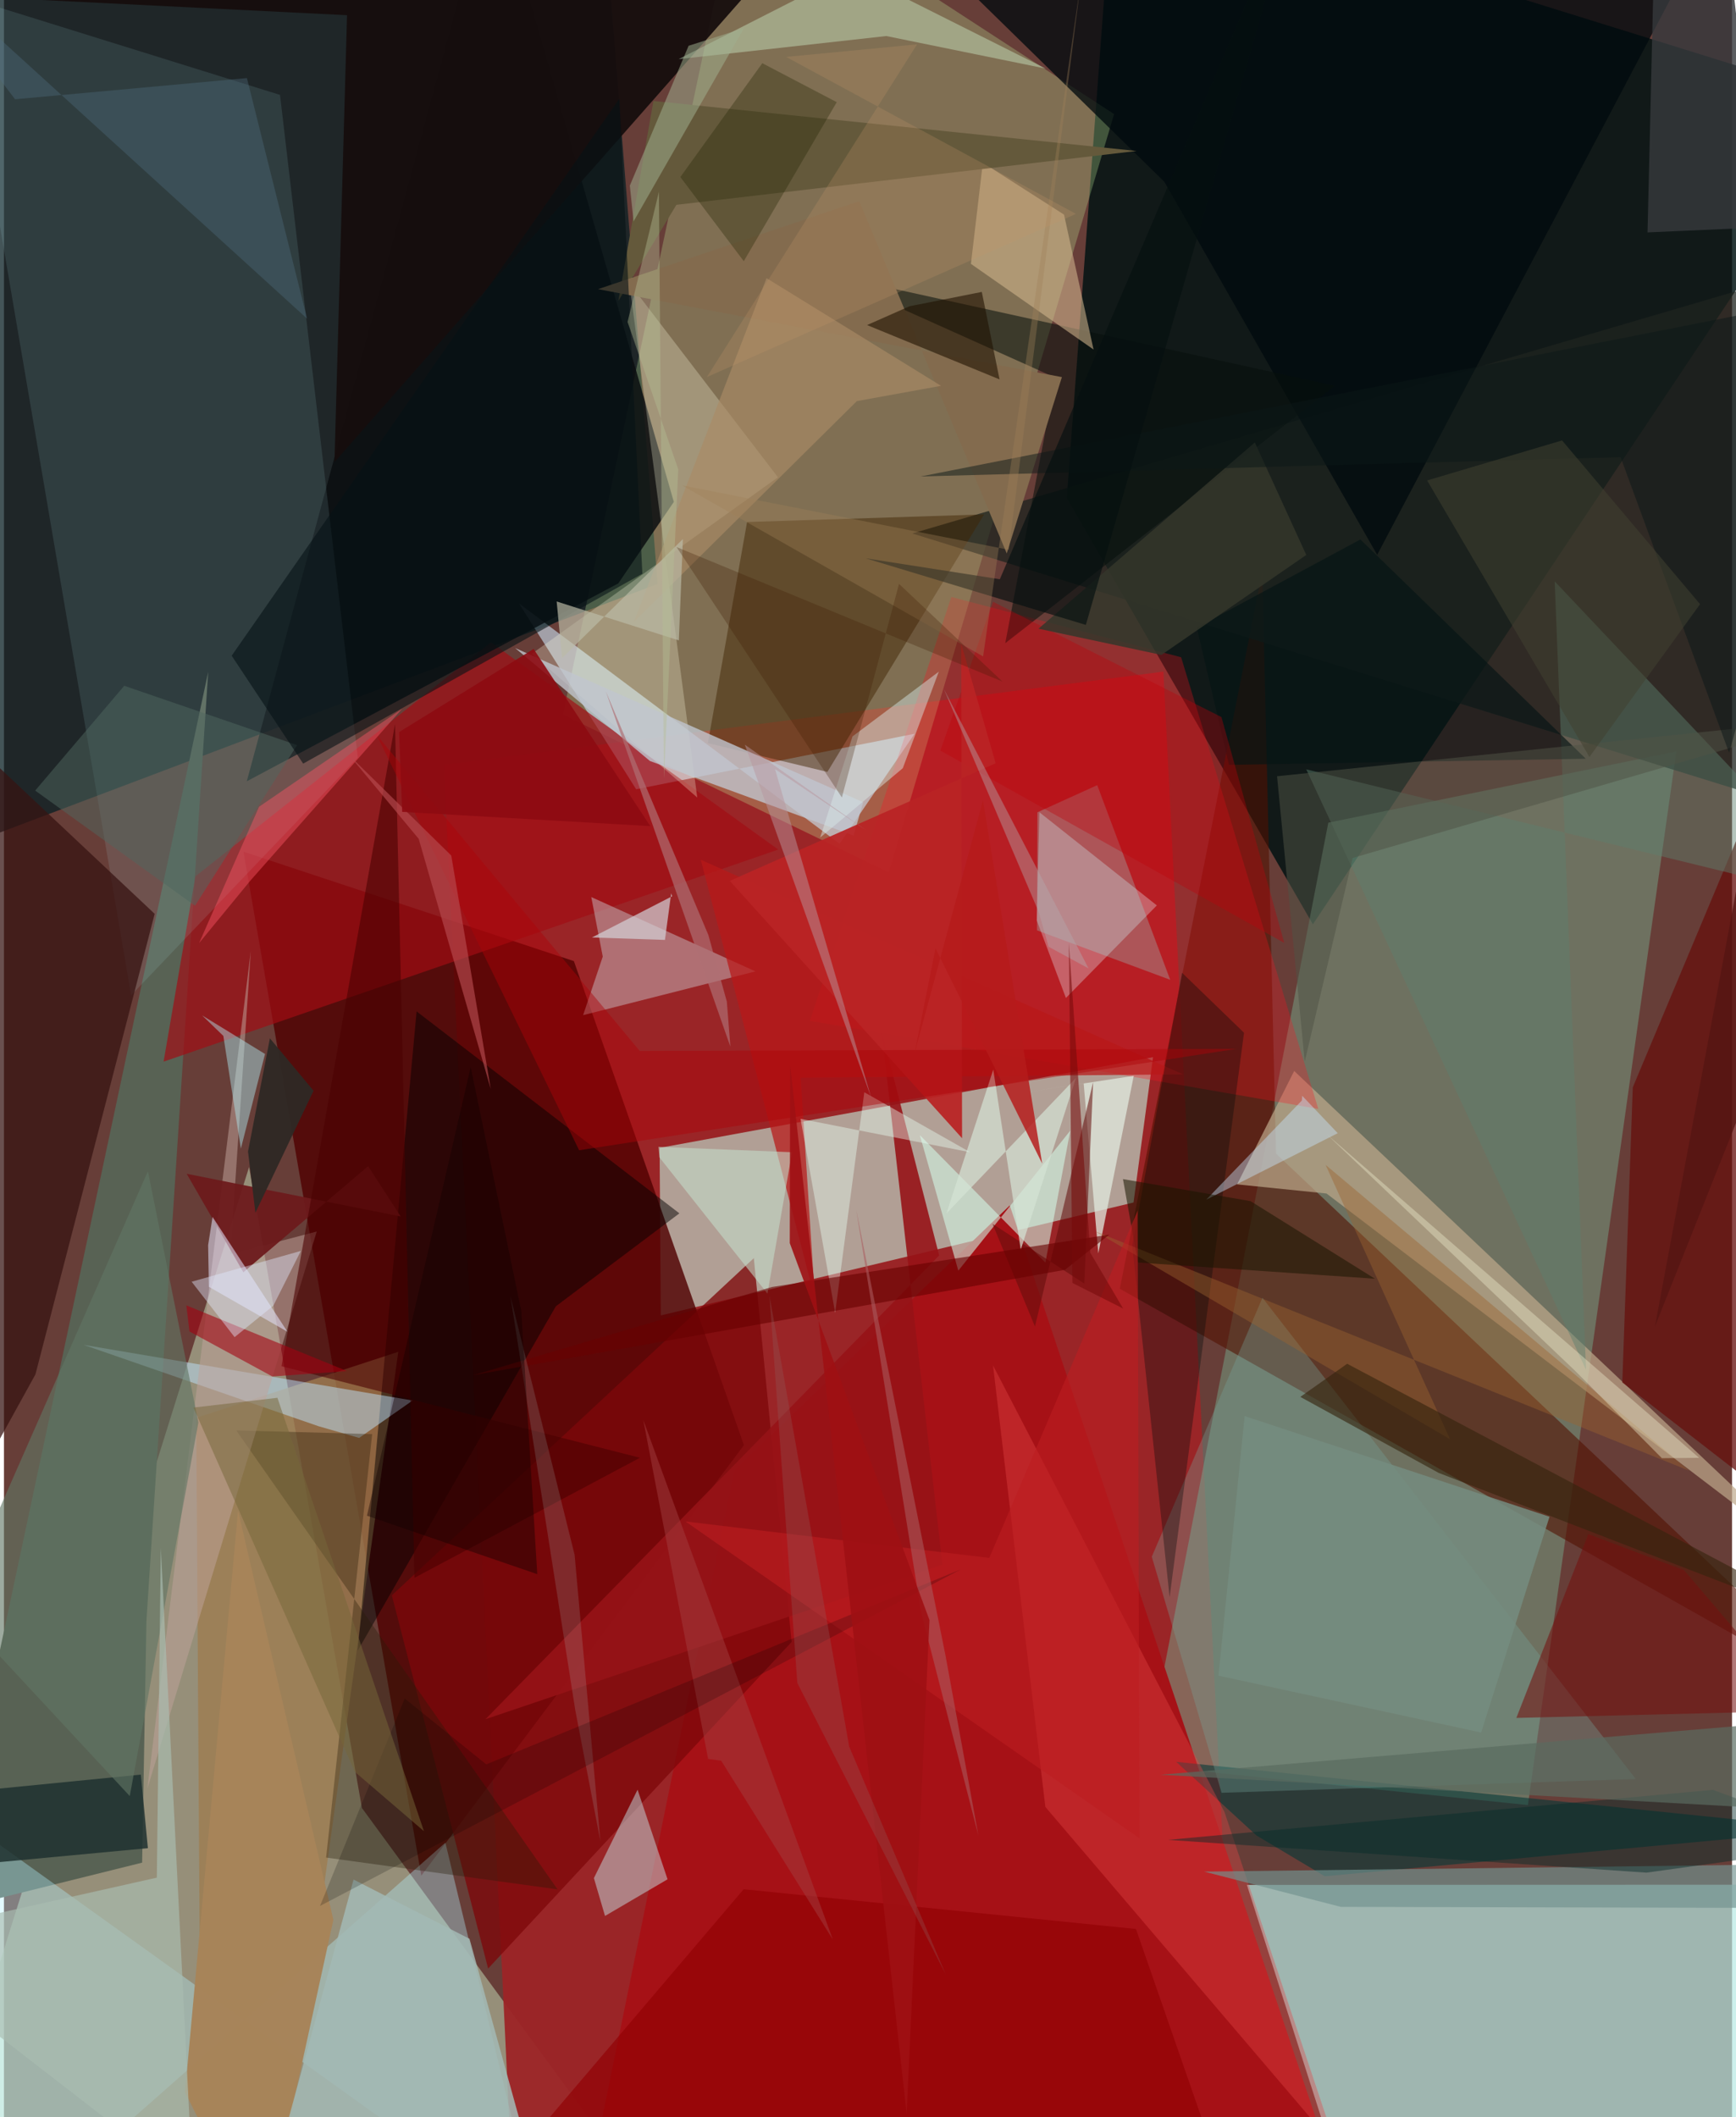 <svg xmlns="http://www.w3.org/2000/svg" width="228" height="278" viewBox="0 0 836 1024"><path fill="#673e38" d="M0 0h836v1024H0z"/><path fill="#021212" fill-opacity=".843" d="M536.787-62l-22.611 302.875 119.037 206.179L898 50.32z"/><path fill="#b8e9e4" fill-opacity=".698" d="M897.973 1018.802L898 911.555l-296.7.1L656.976 1086z"/><path fill="#c2d9b5" fill-opacity=".522" d="M-37.507 1062.637l343.708-6.51L173.177 874.47l-54.59-310.003z"/><path fill="#9c2426" fill-opacity=".953" d="M560.911 324.83l-348.109 45.13L247.35 1086l350.26-36.65z"/><path fill="#bacfc0" fill-opacity=".718" d="M317.18 555.193l.572 81.028 228.704-54.61 9.436-70.285z"/><path fill="#091f23" fill-opacity=".757" d="M316.235 282.45L289.289-55.1-62-.974v426.312z"/><path fill="#75a68a" fill-opacity=".498" d="M640.687 397.897l-88.539 455.98 185.083 19.173 71.811-509.613z"/><path fill="#500001" fill-opacity=".812" d="M275.715 464.853l82.254 234.119-156.074 208.211-86.03-495.234z"/><path fill="#c2ef9a" fill-opacity=".282" d="M537.064 55.18L356.967-62l-86.57 407.662 157.632 76.249z"/><path fill="#511100" fill-opacity=".584" d="M898 825.116l-358.175-201.79 68.928-346.87 6.622 281.509z"/><path fill="#cfecff" fill-opacity=".565" d="M440.532 354.889l-36.277 53.205-155.108-116.247 56.683 89.882z"/><path fill="#586254" d="M66.843 900.894l2.089-117.004 29.876-458.922-127.713 599.726z"/><path fill="#a61217" fill-opacity=".992" d="M353.453 711.14L276.816 1086l358.635-59.121-148.865-443.864z"/><path fill="#1f241f" fill-opacity=".757" d="M439.41 258.015l455.742-133.976-96.471 517.613 96.432-242.205z"/><path fill="#a10d14" fill-opacity=".682" d="M374.57 410.906L77.227 513.485l15.384-89.636L235.61 310.665z"/><path fill="#0a0e10" fill-opacity=".843" d="M236.554-62L117.472 377.883l179.72-95.717 26.877-39.417z"/><path fill="#9e7c50" fill-opacity=".784" d="M131.805 1077.942l-36.614-59.517-2.175-332.67 97.736-31.925z"/><path fill="#c5e9ec" fill-opacity=".482" d="M557.73 437.917l-43.985 44.759-14.132-37.55 1.31-52.268z"/><path fill="#bea88a" fill-opacity=".702" d="M639.81 577.255l-43.253-4.41 27.618-54.86 255.957 242.292z"/><path fill="#b3f1ff" fill-opacity=".361" d="M213.539 891.24l45.453 188.224-285.909-205.01L-7.372 1086z"/><path fill="#b0f1f7" fill-opacity=".114" d="M61.522 481.386l109.666-114.963L133.548 45.9-20.969-2.197z"/><path fill="#3f2403" fill-opacity=".478" d="M359.497 252.487l-18.955 106.937 57.805 13.928 75.846-124.563z"/><path fill="#030000" fill-opacity=".486" d="M171.146 798.359l95.845-166.556 59.762-44.949-127.127-97.669z"/><path fill="#ff101d" fill-opacity=".286" d="M458.318 288.73l111.168 29.165 66.357 218.455-245.99-42.608z"/><path fill="#361412" fill-opacity=".741" d="M-35.795 339.707l3.997 410.254 47.032-85.223 57.681-222.747z"/><path fill="#cbc6cd" fill-opacity=".459" d="M363.566 469.828l-83.39 21.164 9.508-28.32-5.558-28.795z"/><path fill="#160d0d" fill-opacity=".941" d="M357.758-1.253L-62-3.985 165.973 7.352l-6.086 216.163z"/><path fill="#7d070a" fill-opacity=".769" d="M187.646 771.607l46.577 180.515 146.829-157.97-18.288-185.625z"/><path fill="#ffffe3" fill-opacity=".267" d="M335.394 385.736l-32.829-248.749 71.871 93.85-119.093 85.387z"/><path fill="#003838" fill-opacity=".569" d="M884.759 884.84l-245.778 22.639-33.049-19.72-38.815-35.613z"/><path fill="#000a0d" fill-opacity=".769" d="M664.32 268.357L837.879-60.47 408.202-62 561.38 87.932z"/><path fill="#75a89e" fill-opacity=".325" d="M608.822 627.684L555.285 752.94l33.763 114.17 200.368-6.683z"/><path fill="#c5e4e8" fill-opacity=".482" d="M285.393 908.375l5.384 18.3 30.254-17.723-14.508-43.348z"/><path fill="#971317" fill-opacity=".89" d="M452.425 607.207l-219.48 224.315 221.068-74.72-29.505-258.64z"/><path fill="#bde4ff" fill-opacity=".482" d="M197.71 677.377l-25.88 18.085-19.741-5.677-113.575-39.331z"/><path fill="#66110e" fill-opacity=".761" d="M787.98 525.924l55.312-131.935L898 757.985l-115.094-89.353z"/><path fill="#060f0b" fill-opacity=".553" d="M484.406 311.08l159.5-124.456-248.001-54.564 112.794 50.634z"/><path fill="#261b07" fill-opacity=".345" d="M155.852 898.437l111.964 15.393-155.442-221.977 65.759 1.77z"/><path fill="#e64546" fill-opacity=".376" d="M503.798 873.954l141.048 165.41-54.388-162.942-111.975-216.036z"/><path fill="#d4fdeb" fill-opacity=".561" d="M443.073 549.028l60.74 61.641 12.055-63.831-54.175 67.729z"/><path fill="#bfa29a" fill-opacity=".518" d="M119.414 459.987l-50.036 405.04 81.934-269.377-41.742 10.925z"/><path fill="#d4b88f" fill-opacity=".561" d="M473.56 78.686l39.272 25.116 14.282 65.254-59.324-41.434z"/><path fill="#c0c5ce" fill-opacity=".796" d="M247.32 313.449l65.18 54.62 98.507 36.07 4.669-16.123z"/><path fill="#b81818" fill-opacity=".722" d="M385.423 521.27l185.017-1.642-233.337-103.797 55.223 212.316z"/><path fill="#d9fdd7" fill-opacity=".38" d="M326.363 28.605l83.667-42.55 94.02 47.137-77.202-15.765z"/><path fill="#6c1a1c" fill-opacity=".941" d="M191.92 588.364l-15.75-24.332-60.352 51.321-27.426-47.64z"/><path fill="#5d7f6e" fill-opacity=".459" d="M750.206 281.191l15.16 381.315-135.348-290.402L898 437.662z"/><path fill="#64593b" d="M325.304 99.067l222.613-26.043-233.719-24.195-16.97 96.733z"/><path fill="#8efcf9" fill-opacity=".247" d="M499.935 392.882l-.158 57.107 64.427 23.903-35.315-94.14z"/><path fill="#000b09" fill-opacity=".337" d="M545.832 602.424l18.079 170.07 35.997-272.996-30.002-29.023z"/><path fill="#e0e9dd" fill-opacity=".753" d="M529.414 606.222l17.14-85.886-61.921 9.436 37.7-5.77z"/><path fill="#900004" fill-opacity=".671" d="M547.644 932.98l43.12 124.166L211.317 1086l146.532-172.249z"/><path fill="#1f3130" fill-opacity=".847" d="M66.222 858.315L-62 870.971l18.067 33.585 113.562-10.66z"/><path fill="#640d0c" fill-opacity=".557" d="M522.64 620.833l-44.417-28.92 20.55 49.678 28.141-118.207z"/><path fill="#36393d" fill-opacity=".816" d="M795.114 112.403l53.963-2.384-16.701-154.783L799.263-62z"/><path fill="#daebea" fill-opacity=".451" d="M434.83 371.556l-39.97 33.56 15.643-48.945 41.747-31.313z"/><path fill="#72938f" fill-opacity=".663" d="M580.59 905.226l66.095 17.053 251.315.618-14.66-21.434z"/><path fill="#a7845a" fill-opacity=".996" d="M159.367 928.563L113.24 730.61l-25.65 281.378L124.935 1086z"/><path fill="#73110f" fill-opacity=".565" d="M870.758 827.46l-139.107 3.44 34.814-88.922 46.329 17.461z"/><path fill="#051515" fill-opacity=".655" d="M656.197 260.925L765.24 366.969l-172.587 2.966-15.592-66.44z"/><path fill="#4a0000" fill-opacity=".584" d="M307.665 705.072l-173.413-44.276 54.937-310.55 9.403 412.883z"/><path fill="#d6e3d6" fill-opacity=".698" d="M455.958 586.867l62.64-65.5-26.696 83.106-13.307-87.133z"/><path fill="#e7fff3" fill-opacity=".42" d="M385.368 541.144l16.74 93.804 14.104-106.66 51.26 29.03z"/><path fill="#836b4e" d="M413.746 97.319l-126.358 42.535 224.41 42.54-26.674 85.29z"/><path fill="#617664" fill-opacity=".62" d="M69.642 566.479l-93.024 211.534L60.86 868.69l33.204-180.717z"/><path fill="#a40010" fill-opacity=".576" d="M88.231 631.354l77.709 31.777-36.101 2.622-40.086-21.755z"/><path fill="#d3d2d8" fill-opacity=".694" d="M322.785 432.097l.5 1.372-38.836 19.956 35.32 1.175z"/><path fill="#dfdef5" fill-opacity=".573" d="M100.918 588.59l36.235 55.535-38.013-21.738-.37-20.162z"/><path fill="#bd020a" fill-opacity=".349" d="M619.397 456.093l-166.402-93.077 25.494-71.975 110.504 55.79z"/><path fill="#ba2425" fill-opacity=".937" d="M463.094 311.367l.413 239.152L351.116 426.05l128.648-56.9z"/><path fill="#201100" fill-opacity=".592" d="M473.056 141.192l8.585 42.31-64.1-26.281 20.567-9.095z"/><path fill="#b4f7fe" fill-opacity=".42" d="M114.604 555.568l11.694-45.797L95.88 491.12l10.255 9.914z"/><path fill="#506d81" fill-opacity=".369" d="M146.663 154.15L117.54 37.77 5.364 48.015l-55.968-73.48z"/><path fill="#ad0408" fill-opacity=".447" d="M278.258 556.33l318.045-49.034-288.729 1.02-127.225-152.784z"/><path fill="#062a28" fill-opacity=".455" d="M563.058 889.88l231.503 15.856 102.658-14.22-70.501-25.824z"/><path fill="#fc5665" fill-opacity=".435" d="M119.222 425.91l-24.815 30.222 29.014-65.94 69.264-47.46z"/><path fill="#c5decc" fill-opacity=".576" d="M381.254 557.303l-64.604-2.616.443 5.096 52.26 65.914z"/><path fill="#34362b" fill-opacity=".851" d="M630.023 268.413L605.148 214l-104.67 90.08 59.47 12.68z"/><path fill="#a0af8f" fill-opacity=".525" d="M358.042 13.57l-26.836 8.573-28.427 67.636 1.809 17.32z"/><path fill="#9b622f" fill-opacity=".427" d="M639.351 563.386l176.03 147.982-287.697-115.92 171.898 100.665z"/><path fill="#a98b65" fill-opacity=".643" d="M368.912 134.53l84.422 52.083-40.723 7.391-107.904 106.837z"/><path fill="#680001" fill-opacity=".608" d="M513.279 614.173l-286.43 50.997 144.728-42.715 163.185-25.323z"/><path fill="#5a6b60" fill-opacity=".694" d="M888.92 876.573l1.378-44.026-39.895 1.292-290.98 24.538z"/><path fill="#c7e6fe" fill-opacity=".424" d="M628.065 530.009l17.187 18.081-63.591 32.134 46.233-47.953z"/><path fill="#e2eaff" fill-opacity=".427" d="M143.631 605.026l-13.335 26.517-18.72 15.189-20.782-26.805z"/><path fill="#b51b1b" fill-opacity=".831" d="M450.656 458.687l-10.234 51.16 33.196-122.769 28.655 175.715z"/><path fill="#e7e5c7" fill-opacity=".424" d="M639.97 548.645l180.106 156.442-18.009.195-41.758-42.036z"/><path fill="#4f5346" fill-opacity=".522" d="M883.463 347.656l-267.58 27.782 13.402 138.005 23.203-98.485z"/><path fill="#506860" fill-opacity=".498" d="M141.8 360.387l-49.375 77.688-77.323-55.7 43.082-50.686z"/><path fill="#a9bdb1" fill-opacity=".667" d="M73.955 908.146L-62 938.666l153.359 118.6-15.472-308.578z"/><path fill="#a2b8b4" fill-opacity=".867" d="M129.668 1054.245L266.247 1086l-41.029-148.263-56.094-28.671z"/><path fill="#36240d" fill-opacity=".624" d="M694.052 712.38l-66.904-36.756 22.646-16.022L898 791.086z"/><path fill="#758c7f" fill-opacity=".855" d="M714.619 837.964l33.079-104.37-147.49-48.684-12.665 125.554z"/><path fill="#191500" fill-opacity=".537" d="M548.555 610.636l-7.21-40.35 61.73 10.666 60.158 37.526z"/><path fill="#212402" fill-opacity=".322" d="M402.88 49.415l-44.978 76.909-30.68-40.696 39.642-55.057z"/><path fill="#302925" fill-opacity=".969" d="M128.656 502.202l-10.587 54.736 3.578 29.625 28.13-59.012z"/><path fill="#b74c50" fill-opacity=".639" d="M200.645 405.724l34.847 120.938-19.101-112.869-49.184-48.32z"/><path fill="#0b1717" fill-opacity=".49" d="M834.569 364.074l-52.493-142.948-338.627 9.332L898 140.878z"/><path fill="#061115" fill-opacity=".588" d="M144.748 369.34l-34.582-52.196L297.718 47.748l11.124 229.726z"/><path fill="#bbfcfc" fill-opacity=".141" d="M288.53 890.499l-12.148-63.378-31.357-200.163 31.037 125.037z"/><path fill="#bc1d20" fill-opacity=".6" d="M329.698 735.875l219.584 153.21-.81-303.57-71.79 167.99z"/><path fill="#061010" fill-opacity=".659" d="M481.773 280.161l-64.846-10.121 106.464 32.21L628.14-62z"/><path fill="#414232" fill-opacity=".537" d="M820.526 292.215l-66.758-79.202-65.28 19.362 78.523 133.77z"/><path fill="#a0805a" fill-opacity=".353" d="M327.938 234.706l145.747 82.79 47.67-329.322-35.254 277.74z"/><path fill="#bcbba7" fill-opacity=".678" d="M326.491 309.741l1.97-49.036-58.463 57.608-2.617-27.404z"/><path fill="#a23e42" fill-opacity=".482" d="M346.983 851.598l-6.332-.87-31.363-163.93 91.706 251.294z"/><path fill="#af6f74" fill-opacity=".675" d="M349.71 484.445l1.723 21.815-60.29-171.928 49.637 117.92z"/><path fill="#000004" fill-opacity=".192" d="M462.811 759.1L152.905 921.828l40.968-100.305 39.448 31.837z"/><path fill="#3f1a00" fill-opacity=".278" d="M433.011 282.406l-27.649 103.297-79.99-121.123 157.681 65.066z"/><path fill="#a95c5e" fill-opacity=".573" d="M455.542 800.97l15.87 86.88-27.704-107.987-31.41-194.704z"/><path fill="#8d0b11" fill-opacity=".894" d="M256.223 313.86l56.454 85.703-120.033-6.887-1.486-38.598z"/><path fill="#b8969d" fill-opacity=".49" d="M373.01 371.994l44.185 29.622-58.785-41.446 61.213 170.933z"/><path fill="#b3aaad" fill-opacity=".416" d="M454.65 333.157l70.054 135.245-19.367-10.504-4.757-16.811z"/><path fill="#750909" fill-opacity=".565" d="M541.422 632.894l-24.512-12.37-1.741-164.49 10.373 149.88z"/><path fill="#9f1013" fill-opacity=".902" d="M380.333 515.117l56.363 507.248 11.054-238.8-67.593-182.313z"/><path fill="#776639" fill-opacity=".51" d="M169.745 856.978L91.661 680.801l40.634-4.743 70.891 209.63z"/><path fill="#8e5d5f" fill-opacity=".302" d="M455.584 954.933l-46.681-110.202-38.567-218.062 13.469 187.327z"/><path fill="#c19667" fill-opacity=".243" d="M340.035 182.386L441.743 21.447l-63.35 6.079 140.225 75.912z"/><path fill="#100" fill-opacity=".416" d="M175.61 733.094l50.182-217.01 24.47 117.905 7.73 127.376z"/><path fill="#b4be94" fill-opacity=".412" d="M326.217 227.042l-24.535-71.337 15.161-62.935 2.438 283.824z"/></svg>